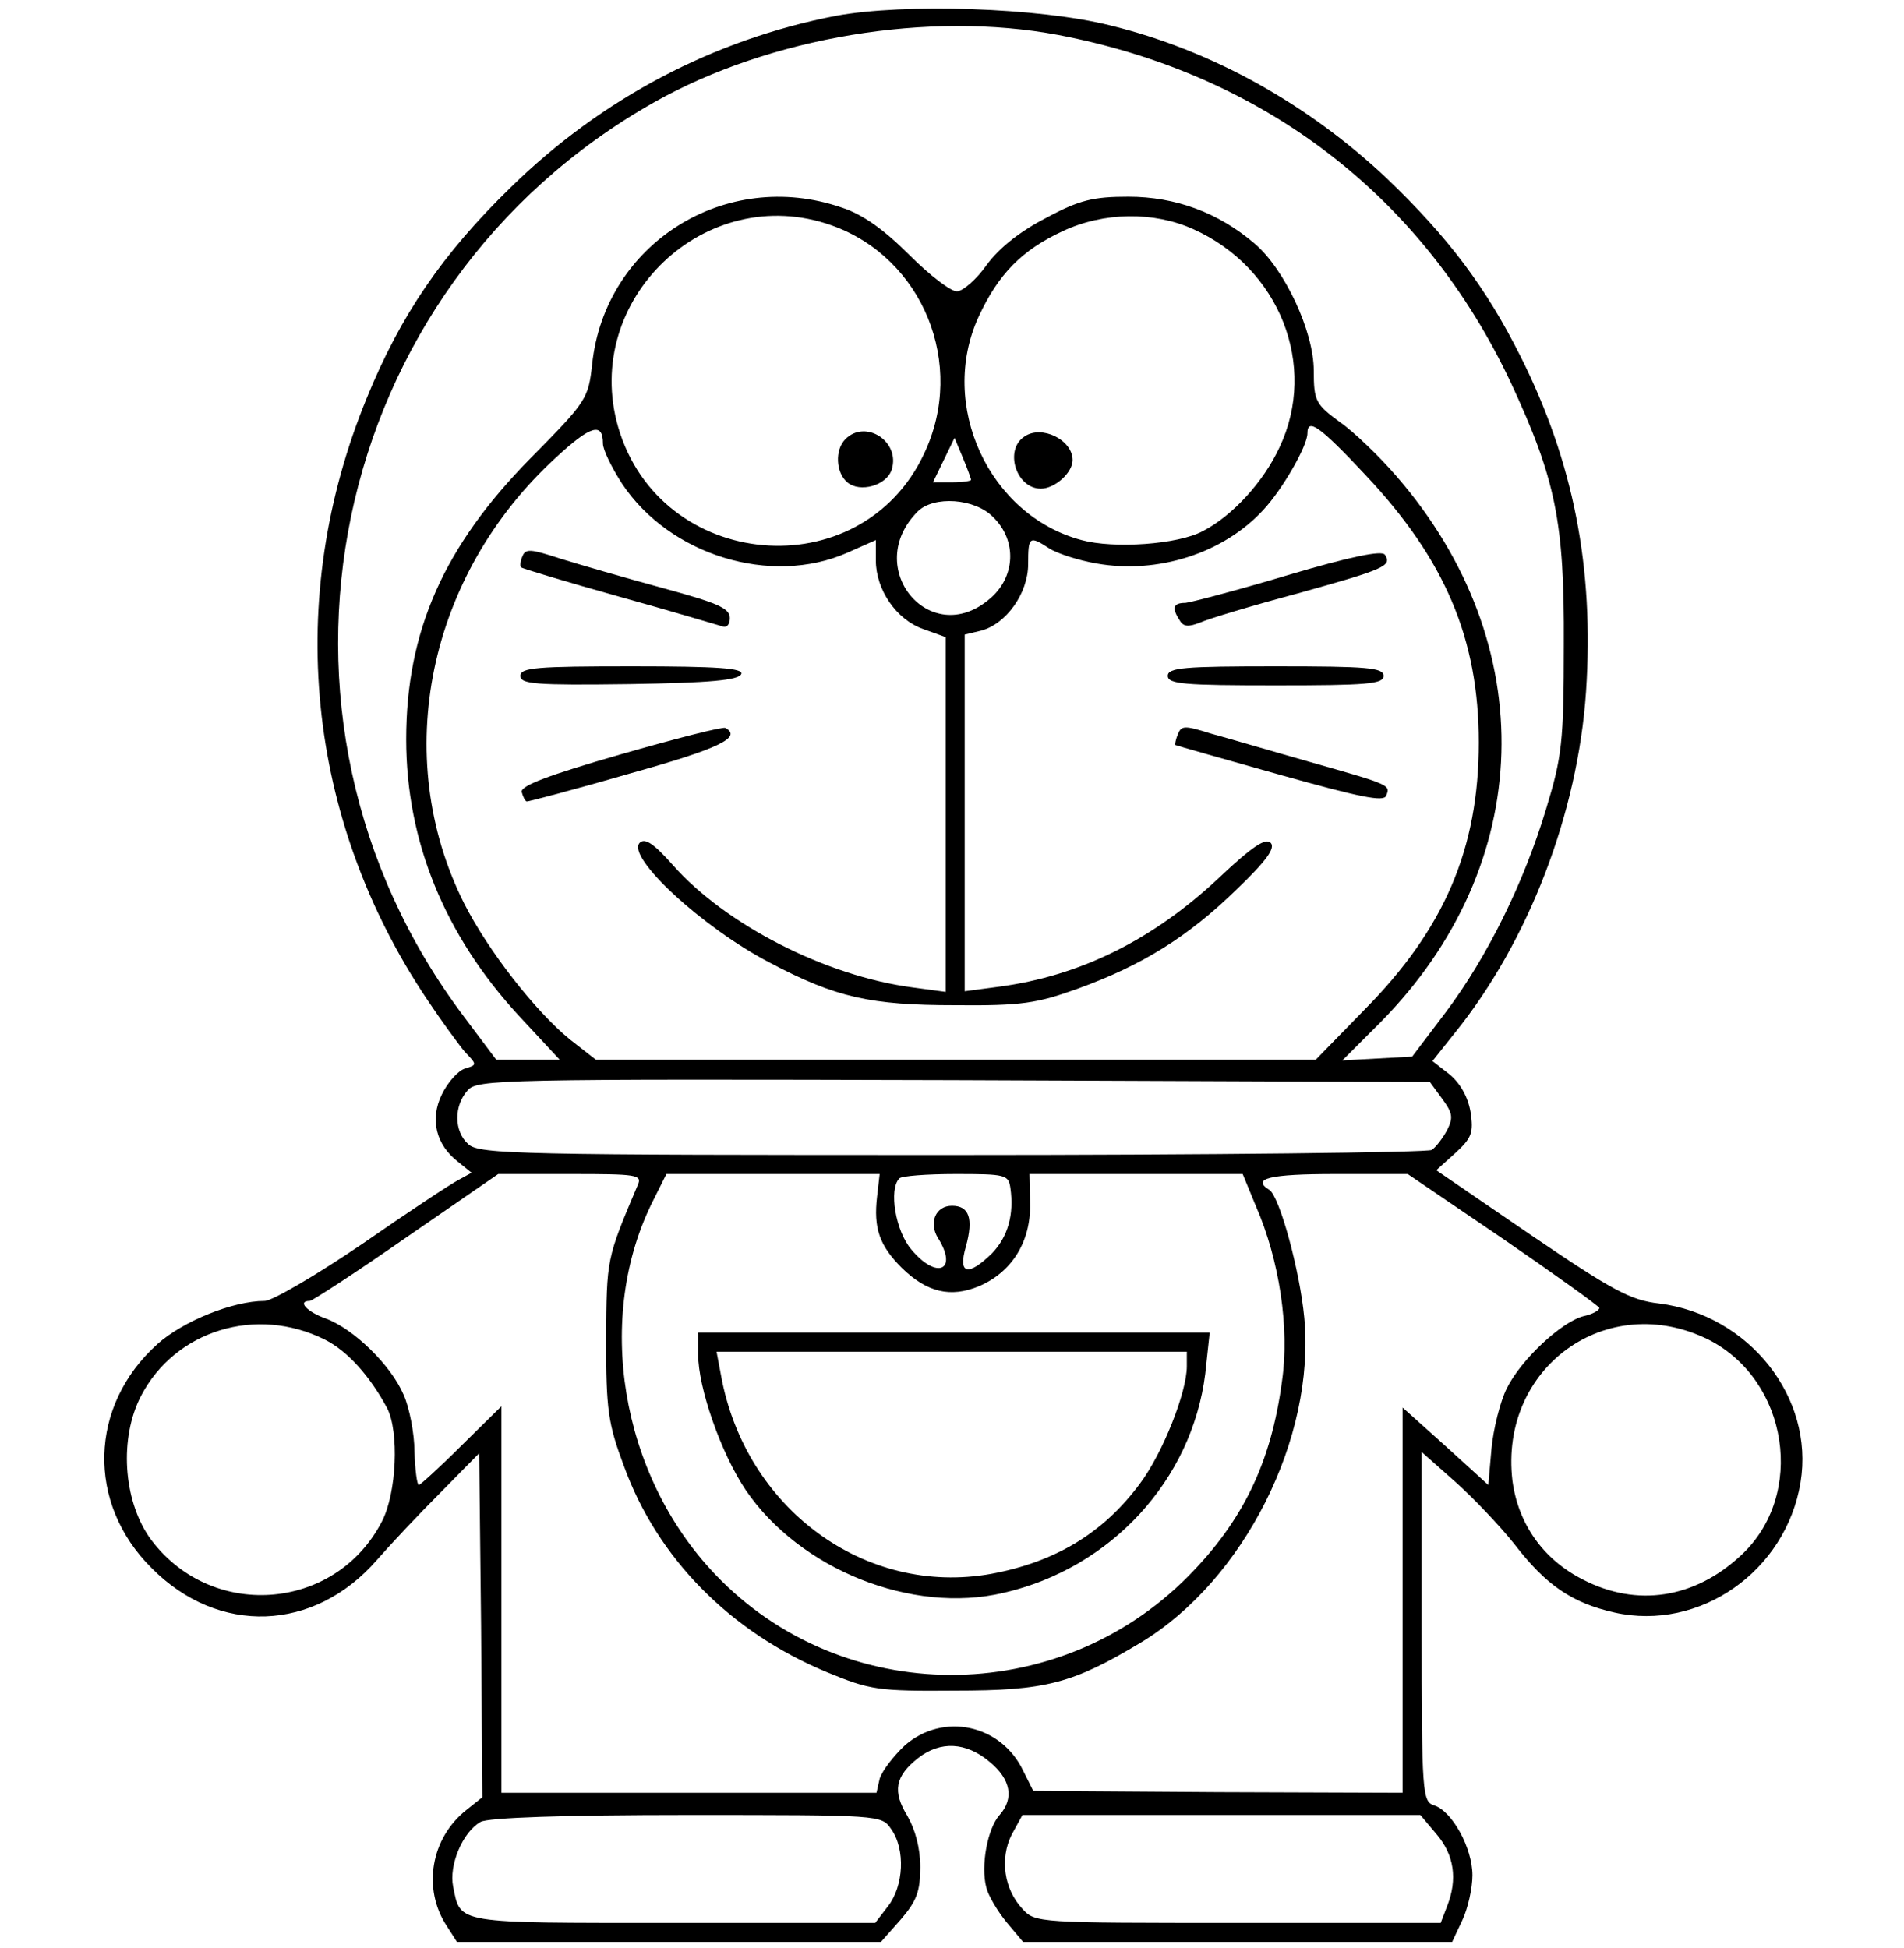 <?xml version="1.0" standalone="no"?>
<!DOCTYPE svg PUBLIC "-//W3C//DTD SVG 20010904//EN"
 "http://www.w3.org/TR/2001/REC-SVG-20010904/DTD/svg10.dtd">
<svg version="1.0" xmlns="http://www.w3.org/2000/svg"
 width="300pt" height="307pt" viewBox="0 0 300 307"
 preserveAspectRatio="xMidYMid meet">
<g transform="translate(0,307) scale(0.1,-0.1)"
fill="#000000" stroke="none">
<path d="M1317 3045 c-192 -37 -369 -130 -512 -270 -108 -105 -174 -202 -227
-332 -130 -316 -96 -663 95 -948 22 -33 49 -70 59 -82 20 -21 20 -21 0 -27
-11 -4 -27 -22 -36 -41 -19 -39 -9 -79 26 -106 l21 -17 -20 -11 c-12 -6 -80
-51 -152 -101 -72 -49 -142 -90 -154 -90 -50 0 -129 -32 -169 -68 -108 -97
-112 -251 -9 -353 105 -106 256 -101 355 13 21 24 65 71 99 105 l62 63 3 -271
2 -271 -25 -20 c-56 -44 -70 -124 -31 -183 l16 -25 334 0 334 0 31 35 c25 29
31 44 31 83 0 30 -8 59 -20 80 -24 39 -20 63 17 92 35 27 75 25 112 -6 34 -28
39 -58 16 -84 -19 -21 -30 -80 -21 -114 3 -13 18 -38 32 -55 l26 -31 338 0
338 0 16 34 c9 19 16 51 16 71 0 43 -32 101 -60 110 -19 6 -20 17 -20 282 l0
275 53 -47 c28 -25 70 -69 93 -98 50 -65 91 -93 158 -108 134 -30 270 65 293
205 22 134 -81 264 -223 282 -45 5 -74 21 -202 108 l-149 102 30 27 c26 24 29
32 24 65 -4 23 -16 45 -33 59 l-27 21 35 44 c117 145 194 347 207 538 13 196
-20 362 -103 528 -55 110 -115 189 -211 281 -124 117 -276 202 -436 241 -112
28 -324 35 -432 15z m350 -30 c325 -62 576 -255 714 -549 70 -151 84 -218 83
-411 0 -155 -3 -178 -28 -260 -35 -116 -92 -232 -158 -320 l-53 -70 -55 -3
-55 -3 60 60 c245 248 255 596 25 861 -26 30 -66 69 -89 85 -38 28 -41 33 -41
81 0 62 -46 160 -93 200 -57 49 -125 74 -199 74 -55 0 -77 -5 -129 -33 -41
-21 -74 -47 -94 -74 -16 -23 -38 -42 -47 -42 -9 -1 -43 25 -75 57 -40 40 -73
64 -107 75 -183 63 -373 -57 -393 -247 -6 -54 -8 -58 -97 -148 -137 -139 -196
-273 -196 -443 0 -161 61 -309 177 -435 l65 -70 -50 0 -50 0 -51 68 c-357 474
-217 1149 300 1441 183 103 433 144 636 106z m-357 -300 c144 -51 213 -219
146 -360 -100 -213 -416 -185 -482 42 -58 201 138 388 336 318z m570 -6 c136
-61 197 -215 136 -344 -25 -54 -74 -108 -121 -132 -39 -21 -140 -28 -191 -14
-146 39 -226 213 -162 352 31 67 68 105 133 135 64 30 143 31 205 3z m-930
-338 c0 -10 14 -38 30 -63 75 -113 235 -162 355 -109 l45 20 0 -32 c0 -46 32
-93 74 -108 l36 -13 0 -279 0 -280 -52 7 c-137 18 -295 99 -378 193 -30 34
-44 43 -52 35 -22 -22 99 -134 205 -189 104 -55 159 -67 292 -67 105 -1 129 3
193 26 102 37 174 82 250 156 48 46 62 66 54 74 -8 8 -29 -6 -80 -54 -105 -99
-220 -156 -349 -173 l-53 -7 0 281 0 281 25 6 c40 10 75 59 75 105 0 44 2 45
33 25 12 -8 46 -19 75 -24 96 -17 200 16 263 85 29 31 69 100 69 120 0 25 19
12 92 -66 125 -133 178 -258 178 -421 0 -167 -54 -294 -181 -422 l-76 -78
-567 0 -567 0 -41 32 c-55 45 -129 140 -167 215 -116 232 -57 517 145 702 55
51 74 56 74 22z m580 -57 c0 -2 -13 -4 -30 -4 l-30 0 17 35 17 35 13 -31 c7
-17 13 -33 13 -35z m35 -59 c38 -37 35 -95 -6 -129 -94 -80 -201 50 -113 138
25 25 90 21 119 -9z m707 -916 c17 -23 18 -30 8 -50 -7 -13 -18 -27 -24 -31
-6 -4 -346 -8 -755 -8 -679 0 -746 1 -763 17 -23 20 -23 61 -1 85 15 17 50 18
766 16 l750 -3 19 -26z m-1267 -136 c-50 -118 -49 -116 -50 -243 0 -112 3
-133 28 -200 53 -146 168 -262 320 -325 68 -28 80 -30 202 -29 143 0 185 11
293 76 162 98 275 322 257 512 -7 74 -39 191 -55 201 -29 18 1 25 104 25 l114
0 150 -102 c83 -57 151 -106 152 -109 0 -4 -11 -10 -25 -13 -35 -9 -99 -69
-121 -114 -10 -20 -21 -63 -24 -95 l-5 -57 -67 61 -68 61 0 -304 0 -303 -291
1 -291 2 -16 32 c-35 73 -126 92 -186 40 -18 -17 -36 -40 -40 -53 l-5 -22
-296 0 -295 0 0 305 0 304 -63 -62 c-34 -34 -65 -62 -67 -62 -3 0 -6 24 -7 53
0 28 -8 69 -17 89 -20 47 -79 104 -122 120 -31 11 -46 28 -26 28 4 0 73 45
152 100 l145 100 114 0 c104 0 113 -1 106 -17z m377 -18 c-6 -51 4 -78 39
-113 40 -39 77 -47 121 -29 52 22 82 70 81 129 l-1 48 168 0 168 0 21 -51 c37
-85 53 -192 41 -275 -17 -129 -62 -221 -148 -308 -206 -208 -545 -207 -745 3
-150 157 -191 407 -97 591 l20 40 168 0 168 0 -4 -35z m210 13 c6 -42 -4 -77
-29 -103 -38 -37 -54 -33 -41 11 12 44 5 64 -22 64 -26 0 -37 -27 -22 -51 32
-51 -2 -66 -42 -18 -25 29 -36 95 -19 112 3 4 44 7 89 7 78 0 83 -1 86 -22z
m-1080 -239 c36 -18 72 -59 98 -108 19 -37 15 -133 -8 -178 -74 -144 -273
-157 -367 -25 -41 60 -47 156 -13 222 54 104 182 143 290 89z m2180 0 c126
-64 154 -245 51 -340 -73 -68 -164 -82 -249 -38 -63 32 -102 88 -111 156 -21
179 150 301 309 222z m-1288 -771 c23 -32 20 -90 -5 -122 l-20 -26 -319 0
c-345 0 -334 -2 -346 57 -7 34 15 86 43 102 11 7 135 11 325 11 306 0 307 0
322 -22z m860 -9 c27 -32 33 -70 16 -113 l-10 -26 -319 0 c-316 0 -320 0 -340
22 -29 31 -36 79 -17 117 l17 31 313 0 314 0 26 -31z"/>
<path d="M1332 2378 c-17 -17 -15 -53 3 -68 20 -17 62 -5 70 20 14 44 -41 80
-73 48z"/>
<path d="M1614 2382 c-32 -21 -13 -82 26 -82 22 0 50 25 50 45 0 32 -49 56
-76 37z"/>
<path d="M823 2193 c-3 -7 -4 -15 -2 -17 2 -2 72 -23 154 -46 83 -23 156 -45
163 -47 7 -3 12 3 12 13 0 16 -20 24 -108 48 -59 16 -131 37 -160 46 -46 15
-54 16 -59 3z"/>
<path d="M2030 2164 c-80 -24 -153 -43 -162 -44 -20 0 -22 -8 -9 -28 6 -10 14
-10 32 -3 13 6 83 27 154 46 136 38 149 43 137 61 -5 7 -54 -3 -152 -32z"/>
<path d="M820 2005 c0 -13 23 -15 172 -13 126 2 172 6 176 16 3 9 -36 12 -172
12 -151 0 -176 -2 -176 -15z"/>
<path d="M1840 2005 c0 -13 26 -15 170 -15 144 0 170 2 170 15 0 13 -26 15
-170 15 -144 0 -170 -2 -170 -15z"/>
<path d="M977 1881 c-111 -32 -157 -49 -155 -59 2 -7 5 -14 8 -15 3 0 76 19
162 44 140 39 178 57 151 72 -5 2 -79 -17 -166 -42z"/>
<path d="M1856 1913 c-4 -9 -5 -17 -4 -17 2 -1 76 -22 165 -47 125 -35 163
-43 167 -33 7 17 8 17 -119 53 -60 17 -131 38 -157 45 -41 13 -47 13 -52 -1z"/>
<path d="M1100 936 c0 -53 36 -156 75 -214 85 -125 262 -196 406 -162 170 39
297 178 318 345 l7 65 -403 0 -403 0 0 -34z m770 -19 c0 -41 -38 -137 -74
-185 -57 -77 -132 -123 -234 -142 -199 -36 -388 103 -426 313 l-7 37 371 0
370 0 0 -23z"/>
</g>
</svg>
